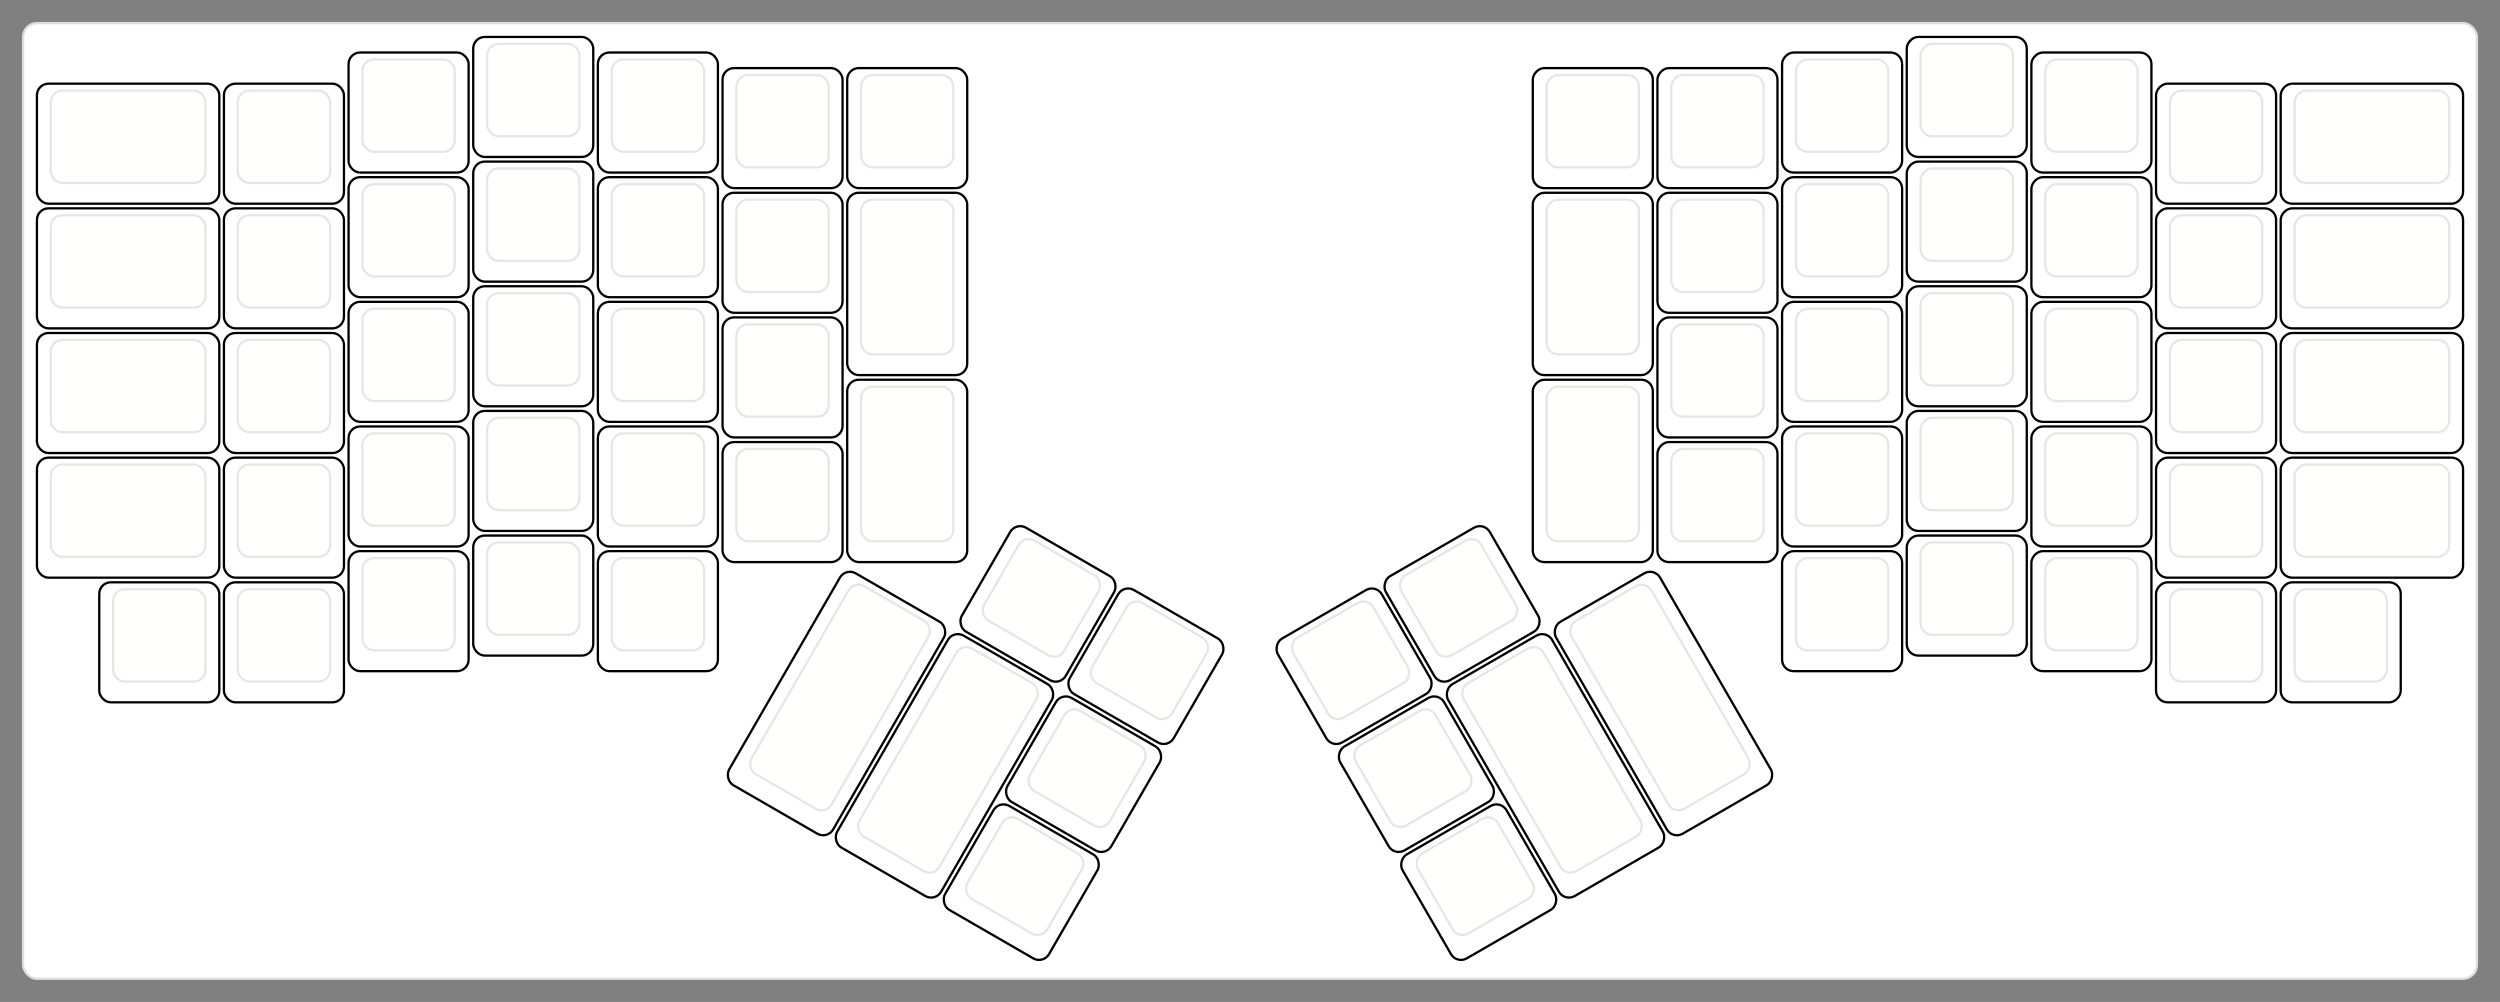 <!-- From http://www.keyboard-layout-editor.com , manually compressed for fun -->
<svg width='1083px'
  height='434.031px'
  viewBox='0 0 1083 434.031'
  xmlns='http://www.w3.org/2000/svg'
  xmlns:xlink="http://www.w3.org/1999/xlink">
<rect x="0" y="0" width="1083" height="434.031" fill="#808080" stroke="none"/>
<style type='text/css'>
  .outer {
    stroke: black;
    fill: #ffffff;
  }
  .inner {
    stroke: rgba(0,0,0,.1);
    fill: #fffffe;
  }
</style>

<defs>
  <g id="small">
    <rect x="0" y="0" width="52" height="52" rx="5" class="outer"/>
    <rect x="6" y="3" width="40" height="40" rx="5" class="inner"/>
  </g>
  <g id="bighoriz">
    <rect x="0" y="0" width="79" height="52" rx="5" class="outer"/>
    <rect x="6" y="3" width="67" height="40" rx="5" class="inner"/>
  </g>
  <g id="medvert">
    <rect x="0" y="0" width="52" height="79" rx="5" class="outer"/>
    <rect x="6" y="3" width="40" height="67" rx="5" class="inner"/>
  </g>
  <g id="bigvert">
    <rect x="0" y="0" width="52" height="106" rx="5" class="outer"/>
    <rect x="6" y="3" width="40" height="94" rx="5" class="inner"/>
  </g>
  <g id="thumbcluster" transform="rotate(30 -1 -1)">
    <use x="0" y="0" href="#bigvert"/>
    <use x="54" y="-54" href="#small"/>
    <use x="54" y="0" href="#bigvert"/>
    <use x="108" y="-54" href="#small"/>
    <use x="108" y="0" href="#small"/>
    <use x="108" y="54" href="#small"/>
  </g>
  <g id="small-column">
    <use y="0" href="#small"/>
    <use y="54" href="#small"/>
    <use y="108" href="#small"/>
    <use y="162" href="#small"/>
    <use y="216" href="#small"/>
  </g>
</defs>

<g transform='translate(10,10)'>
  <rect width="1063" height="414" stroke="#ddd" stroke-width="1" fill="#ffffff" rx="6"/>
  <g transform='translate(5,5)'>
    <g id="left-half">
      <use x="1" y="21.25" href="#bighoriz"/>
      <use x="1" y="75.25" href="#bighoriz"/>
      <use x="1" y="129.25" href="#bighoriz"/>
      <use x="1" y="183.25" href="#bighoriz"/>
      <use x="28" y="237.25" href="#small"/>

      <use x="82" y="21.25" href="#small-column"/>
      <use x="136" y="7.75" href="#small-column"/>
      <use x="190" y="1" href="#small-column"/>
      <use x="244" y="7.75" href="#small-column"/>

      <use x="298" y="14.5" href="#small"/>
      <use x="298" y="68.5" href="#small"/>
      <use x="298" y="122.5" href="#small"/>
      <use x="298" y="176.5" href="#small"/>

      <use x="352" y="14.5" href="#small"/>
      <use x="352" y="68.5" href="#medvert"/>
      <use x="352" y="149.5" href="#medvert"/>

      <use x="352" y="230.5" href="#thumbcluster"/>
    </g>
    <use transform='translate(1053,0) scale(-1,1)' href="#left-half"/>
  </g>
</g>
</svg>
